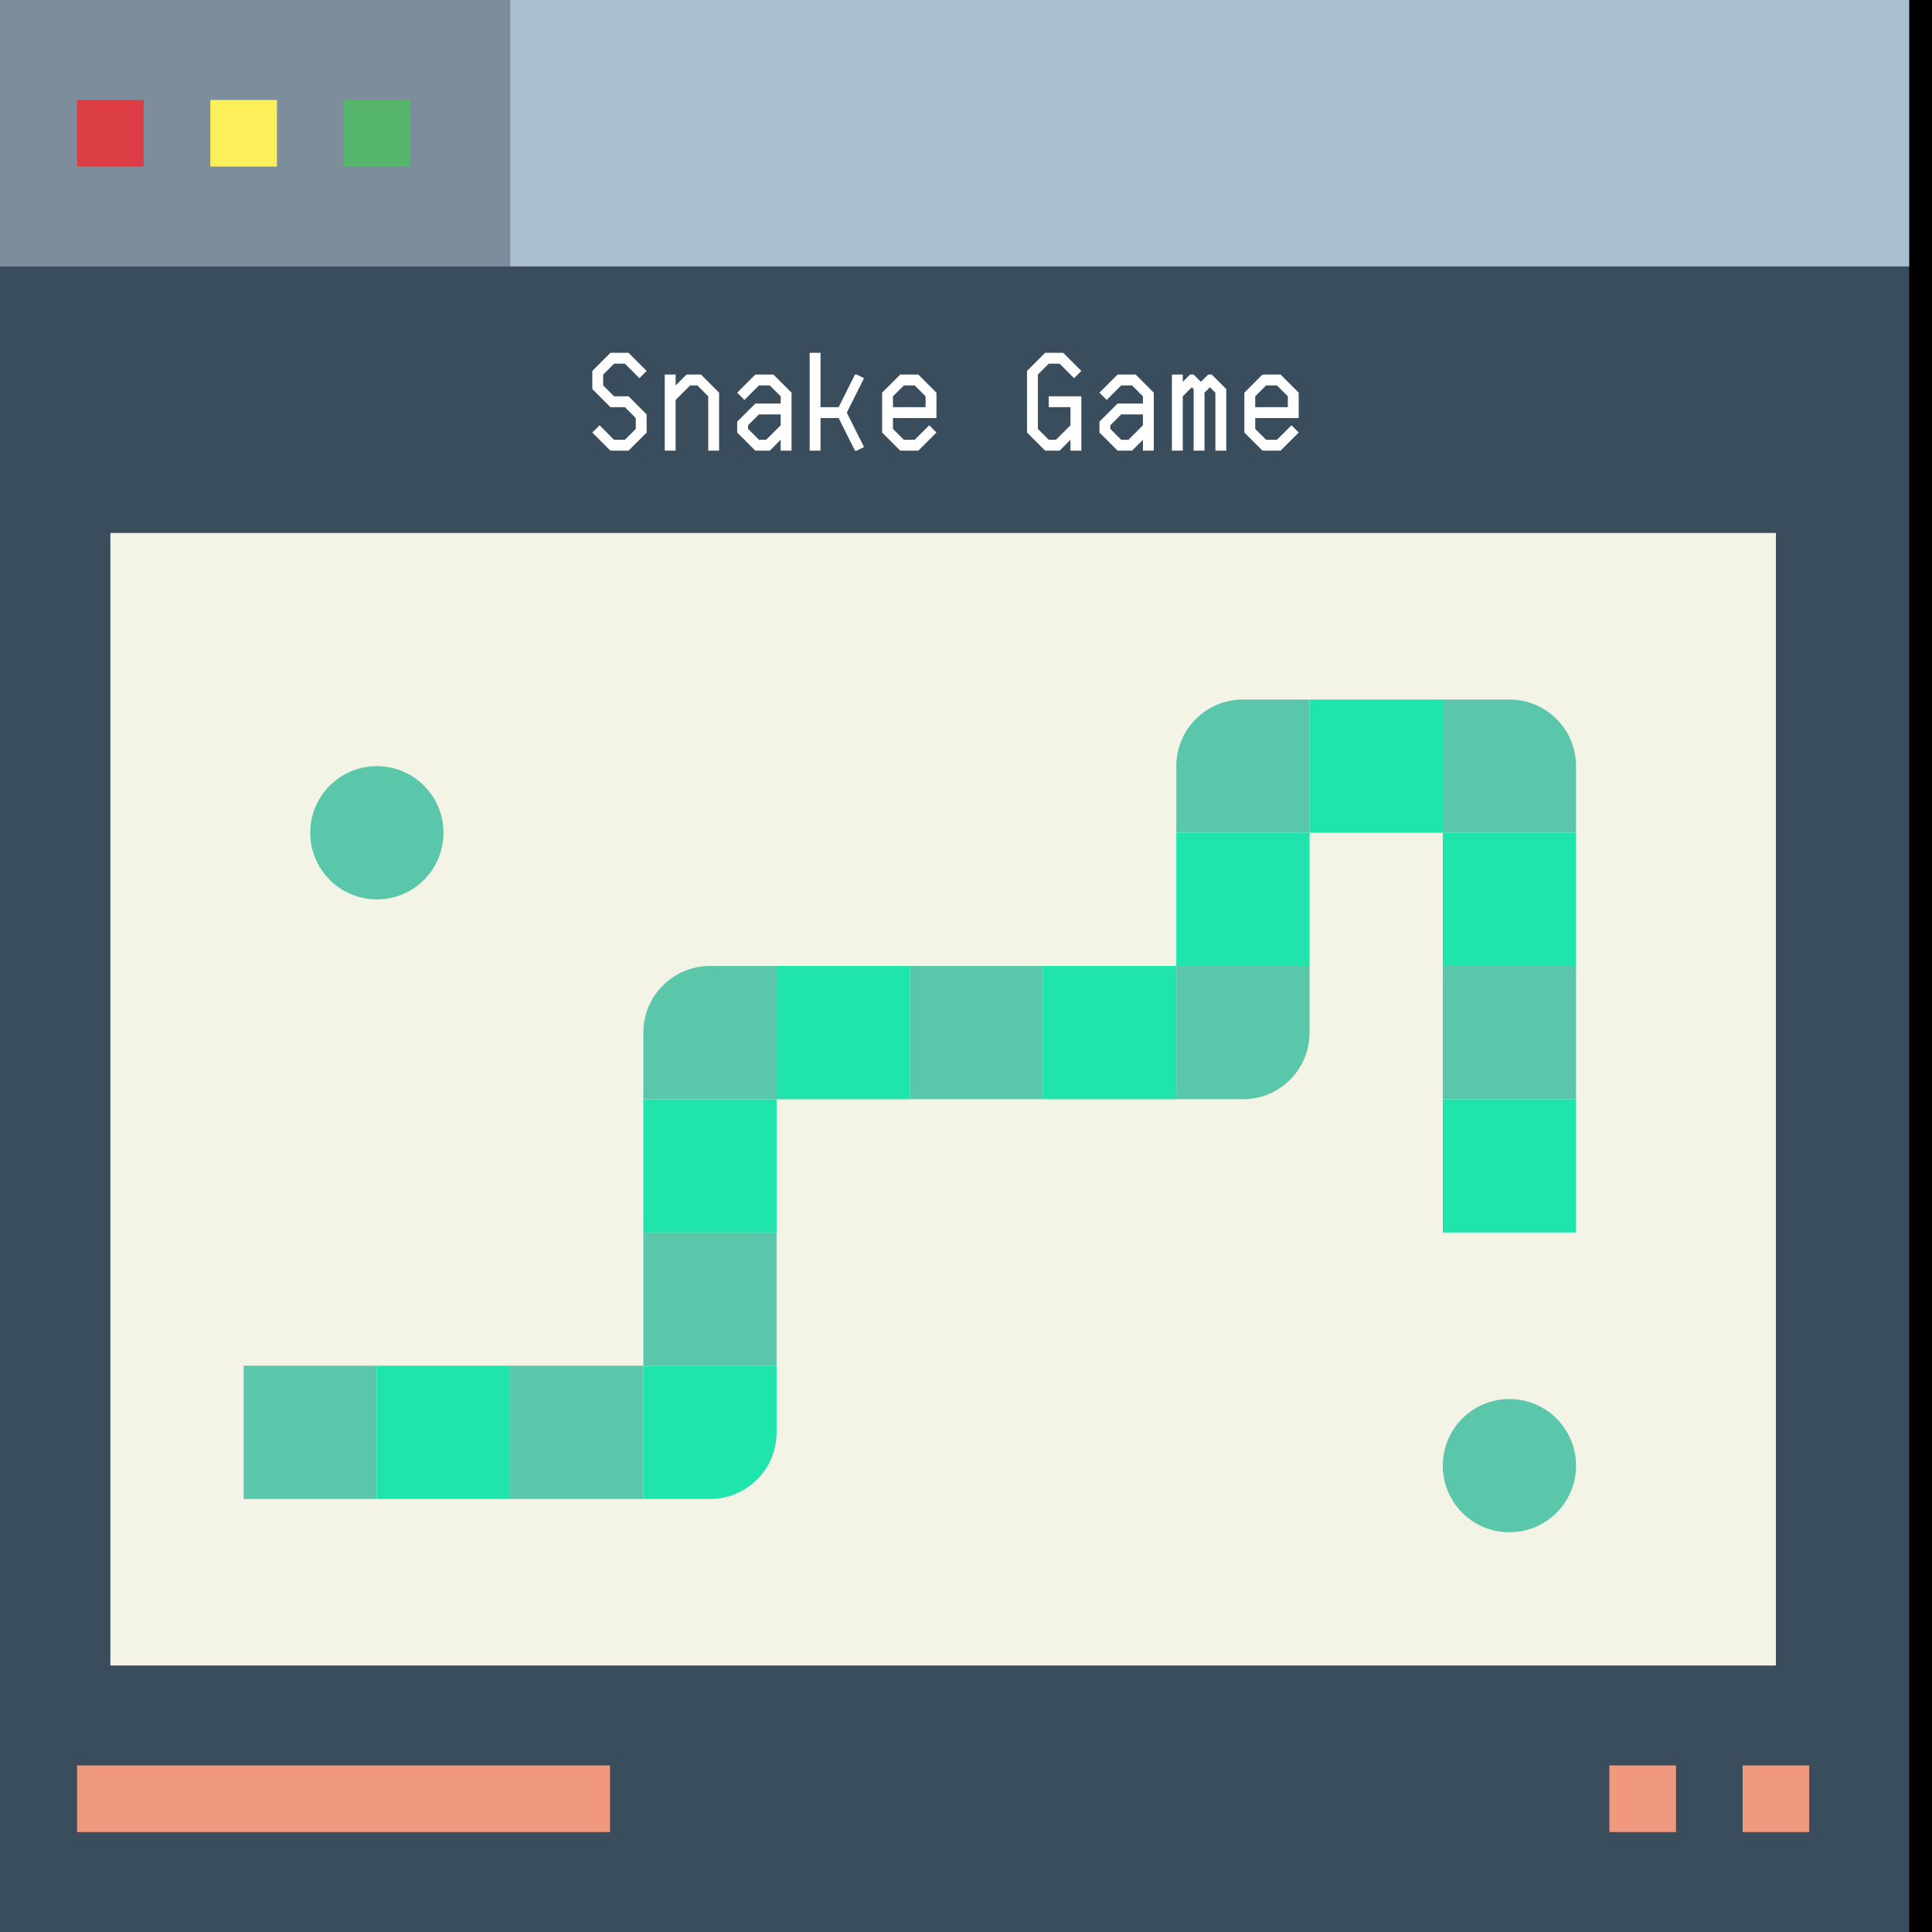 <svg xmlns="http://www.w3.org/2000/svg" xmlns:xlink="http://www.w3.org/1999/xlink" width="1000" zoomAndPan="magnify" viewBox="0 0 750 750" height="1000" preserveAspectRatio="xMidYMid meet" version="1.0"><defs><g/><clipPath id="319aa2c169"><path d="M 0 0 L 741.125 0 L 741.125 750 L 0 750 Z M 0 0 " clip-rule="nonzero"/></clipPath><clipPath id="92cd5ff5d5"><path d="M 198 0 L 741.125 0 L 741.125 104 L 198 104 Z M 198 0 " clip-rule="nonzero"/></clipPath></defs><rect x="-75" width="900" fill="#ffffff" y="-75" height="900" fill-opacity="1"/><rect x="-75" width="900" fill="#ffffff" y="-75" height="900" fill-opacity="1"/><rect x="-75" width="900" fill="#000000" y="-75" height="900" fill-opacity="1"/><g clip-path="url(#319aa2c169)"><path fill="#394d5c" d="M 741.125 750 L -8.875 750 L -8.875 0 L 741.125 0 L 741.125 750 " fill-opacity="1" fill-rule="nonzero"/></g><path fill="#7d8d9c" d="M 198.023 103.449 L -8.875 103.449 L -8.875 0 L 198.023 0 L 198.023 103.449 " fill-opacity="1" fill-rule="nonzero"/><g clip-path="url(#92cd5ff5d5)"><path fill="#aabece" d="M 741.125 103.449 L 198.023 103.449 L 198.023 0 L 741.125 0 L 741.125 103.449 " fill-opacity="1" fill-rule="nonzero"/></g><path fill="#dd3e46" d="M 55.781 64.656 L 29.918 64.656 L 29.918 38.793 L 55.781 38.793 L 55.781 64.656 " fill-opacity="1" fill-rule="nonzero"/><path fill="#fcf05a" d="M 107.504 64.656 L 81.641 64.656 L 81.641 38.793 L 107.504 38.793 L 107.504 64.656 " fill-opacity="1" fill-rule="nonzero"/><path fill="#55b56a" d="M 159.23 64.656 L 133.367 64.656 L 133.367 38.793 L 159.23 38.793 L 159.23 64.656 " fill-opacity="1" fill-rule="nonzero"/><path fill="#f4f4e6" d="M 689.402 646.551 L 42.848 646.551 L 42.848 206.898 L 689.402 206.898 L 689.402 646.551 " fill-opacity="1" fill-rule="nonzero"/><path fill="#5ac6aa" d="M 172.16 323.277 C 172.16 337.57 160.594 349.137 146.297 349.137 C 132.004 349.137 120.438 337.57 120.438 323.277 C 120.438 308.98 132.004 297.414 146.297 297.414 C 160.594 297.414 172.16 308.98 172.16 323.277 " fill-opacity="1" fill-rule="nonzero"/><path fill="#5ac6aa" d="M 611.816 568.965 C 611.816 583.262 600.246 594.828 585.953 594.828 C 571.656 594.828 560.09 583.262 560.09 568.965 C 560.09 554.672 571.656 543.102 585.953 543.102 C 600.246 543.102 611.816 554.672 611.816 568.965 " fill-opacity="1" fill-rule="nonzero"/><path fill="#5ac6aa" d="M 146.297 581.898 L 94.574 581.898 L 94.574 530.172 L 146.297 530.172 L 146.297 581.898 " fill-opacity="1" fill-rule="nonzero"/><path fill="#1fe5ac" d="M 198.023 581.898 L 146.297 581.898 L 146.297 530.172 L 198.023 530.172 L 198.023 581.898 " fill-opacity="1" fill-rule="nonzero"/><path fill="#5ac6aa" d="M 249.746 581.898 L 198.023 581.898 L 198.023 530.172 L 249.746 530.172 L 249.746 581.898 " fill-opacity="1" fill-rule="nonzero"/><path fill="#1fe5ac" d="M 275.609 581.898 L 249.746 581.898 L 249.746 530.172 L 301.469 530.172 L 301.469 556.035 C 301.469 570.328 289.902 581.898 275.609 581.898 " fill-opacity="1" fill-rule="nonzero"/><path fill="#5ac6aa" d="M 301.469 530.172 L 249.746 530.172 L 249.746 478.449 L 301.469 478.449 L 301.469 530.172 " fill-opacity="1" fill-rule="nonzero"/><path fill="#1fe5ac" d="M 301.469 478.449 L 249.746 478.449 L 249.746 426.723 L 301.469 426.723 L 301.469 478.449 " fill-opacity="1" fill-rule="nonzero"/><path fill="#5ac6aa" d="M 301.469 426.723 L 249.746 426.723 L 249.746 400.863 C 249.746 386.566 261.312 375 275.609 375 L 301.469 375 L 301.469 426.723 " fill-opacity="1" fill-rule="nonzero"/><path fill="#1fe5ac" d="M 353.195 426.723 L 301.469 426.723 L 301.469 375 L 353.195 375 L 353.195 426.723 " fill-opacity="1" fill-rule="nonzero"/><path fill="#5ac6aa" d="M 404.918 426.723 L 353.195 426.723 L 353.195 375 L 404.918 375 L 404.918 426.723 " fill-opacity="1" fill-rule="nonzero"/><path fill="#1fe5ac" d="M 456.641 426.723 L 404.918 426.723 L 404.918 375 L 456.641 375 L 456.641 426.723 " fill-opacity="1" fill-rule="nonzero"/><path fill="#5ac6aa" d="M 482.504 426.723 L 456.641 426.723 L 456.641 375 L 508.367 375 L 508.367 400.863 C 508.367 415.156 496.801 426.723 482.504 426.723 " fill-opacity="1" fill-rule="nonzero"/><path fill="#1fe5ac" d="M 508.367 375 L 456.641 375 L 456.641 323.277 L 508.367 323.277 L 508.367 375 " fill-opacity="1" fill-rule="nonzero"/><path fill="#5ac6aa" d="M 508.367 323.277 L 456.641 323.277 L 456.641 297.414 C 456.641 283.117 468.211 271.551 482.504 271.551 L 508.367 271.551 L 508.367 323.277 " fill-opacity="1" fill-rule="nonzero"/><path fill="#1fe5ac" d="M 560.09 323.277 L 508.367 323.277 L 508.367 271.551 L 560.09 271.551 L 560.09 323.277 " fill-opacity="1" fill-rule="nonzero"/><path fill="#5ac6aa" d="M 611.816 323.277 L 560.09 323.277 L 560.09 271.551 L 585.953 271.551 C 600.246 271.551 611.816 283.117 611.816 297.414 L 611.816 323.277 " fill-opacity="1" fill-rule="nonzero"/><path fill="#1fe5ac" d="M 611.816 375 L 560.09 375 L 560.09 323.277 L 611.816 323.277 L 611.816 375 " fill-opacity="1" fill-rule="nonzero"/><path fill="#5ac6aa" d="M 611.816 426.723 L 560.09 426.723 L 560.09 375 L 611.816 375 L 611.816 426.723 " fill-opacity="1" fill-rule="nonzero"/><path fill="#1fe5ac" d="M 611.816 478.449 L 560.09 478.449 L 560.09 426.723 L 611.816 426.723 L 611.816 478.449 " fill-opacity="1" fill-rule="nonzero"/><path fill="#f1997e" d="M 236.816 711.207 L 29.918 711.207 L 29.918 685.344 L 236.816 685.344 L 236.816 711.207 " fill-opacity="1" fill-rule="nonzero"/><path fill="#f1997e" d="M 702.332 711.207 L 676.469 711.207 L 676.469 685.344 L 702.332 685.344 L 702.332 711.207 " fill-opacity="1" fill-rule="nonzero"/><path fill="#f1997e" d="M 650.609 711.207 L 624.746 711.207 L 624.746 685.344 L 650.609 685.344 L 650.609 711.207 " fill-opacity="1" fill-rule="nonzero"/><g fill="#ffffff" fill-opacity="1"><g transform="translate(229.934, 174.939)"><g><path d="M 7.031 0 L 0 -7.031 L 2.812 -9.844 L 8.438 -4.219 L 12.656 -4.219 L 16.875 -8.438 L 16.875 -12.656 L 12.656 -16.875 L 7.031 -16.875 L 0 -23.906 L 0 -30.938 L 7.031 -37.969 L 14.062 -37.969 L 21.094 -30.938 L 18.281 -28.125 L 12.656 -33.75 L 8.438 -33.75 L 4.219 -29.531 L 4.219 -25.312 L 8.438 -21.094 L 14.062 -21.094 L 21.094 -14.062 L 21.094 -7.031 L 14.062 0 Z M 7.031 0 "/></g></g><g transform="translate(258.059, 174.939)"><g><path d="M 0 0 L 0 -29.531 L 4.219 -29.531 L 4.219 -25.312 L 8.438 -29.531 L 14.062 -29.531 L 21.094 -22.5 L 21.094 0 L 16.875 0 L 16.875 -21.094 L 12.656 -25.312 L 9.844 -25.312 L 4.219 -19.688 L 4.219 0 Z M 0 0 "/></g></g><g transform="translate(286.184, 174.939)"><g><path d="M 11.25 -4.219 L 16.875 -9.844 L 16.875 -14.062 L 8.438 -14.062 L 4.219 -9.844 L 4.219 -8.438 L 8.438 -4.219 Z M 7.031 0 L 0 -7.031 L 0 -11.25 L 7.031 -18.281 L 16.875 -18.281 L 16.875 -21.094 L 12.656 -25.312 L 8.438 -25.312 L 2.812 -19.688 L 0 -22.5 L 7.031 -29.531 L 14.062 -29.531 L 21.094 -22.5 L 21.094 0 L 16.875 0 L 16.875 -4.219 L 12.656 0 Z M 7.031 0 "/></g></g><g transform="translate(314.309, 174.939)"><g><path d="M 0 0 L 0 -37.969 L 4.219 -37.969 L 4.219 -16.875 L 11.25 -16.875 L 17.578 -29.531 L 18.281 -29.531 L 21.094 -28.125 L 14.422 -14.766 L 21.094 -1.406 L 18.281 0 L 17.578 0 L 11.25 -12.656 L 4.219 -12.656 L 4.219 0 Z M 0 0 "/></g></g><g transform="translate(342.434, 174.939)"><g><path d="M 16.875 -16.875 L 16.875 -21.094 L 12.656 -25.312 L 8.438 -25.312 L 4.219 -21.094 L 4.219 -16.875 Z M 7.031 0 L 0 -7.031 L 0 -22.5 L 7.031 -29.531 L 14.062 -29.531 L 21.094 -22.5 L 21.094 -12.656 L 4.219 -12.656 L 4.219 -8.438 L 8.438 -4.219 L 12.656 -4.219 L 18.281 -9.844 L 21.094 -7.031 L 14.062 0 Z M 7.031 0 "/></g></g><g transform="translate(370.559, 174.939)"><g/></g><g transform="translate(398.684, 174.939)"><g><path d="M 7.031 0 L 0 -7.031 L 0 -30.938 L 7.031 -37.969 L 14.062 -37.969 L 21.094 -30.938 L 18.281 -28.125 L 12.656 -33.75 L 8.438 -33.75 L 4.219 -29.531 L 4.219 -8.438 L 8.438 -4.219 L 11.25 -4.219 L 16.875 -9.844 L 16.875 -16.875 L 8.438 -16.875 L 8.438 -21.094 L 21.094 -21.094 L 21.094 0 L 16.875 0 L 16.875 -4.219 L 12.656 0 Z M 7.031 0 "/></g></g><g transform="translate(426.809, 174.939)"><g><path d="M 11.25 -4.219 L 16.875 -9.844 L 16.875 -14.062 L 8.438 -14.062 L 4.219 -9.844 L 4.219 -8.438 L 8.438 -4.219 Z M 7.031 0 L 0 -7.031 L 0 -11.25 L 7.031 -18.281 L 16.875 -18.281 L 16.875 -21.094 L 12.656 -25.312 L 8.438 -25.312 L 2.812 -19.688 L 0 -22.5 L 7.031 -29.531 L 14.062 -29.531 L 21.094 -22.5 L 21.094 0 L 16.875 0 L 16.875 -4.219 L 12.656 0 Z M 7.031 0 "/></g></g><g transform="translate(454.934, 174.939)"><g><path d="M 0 0 L 0 -29.531 L 4.219 -29.531 L 4.219 -26.719 L 7.031 -29.531 L 8.438 -29.531 L 11.25 -26.719 L 14.062 -29.531 L 15.469 -29.531 L 21.094 -23.906 L 21.094 0 L 16.875 0 L 16.875 -22.5 L 14.766 -24.609 L 12.656 -22.5 L 12.656 0 L 8.438 0 L 8.438 -23.906 L 7.734 -24.609 L 4.219 -21.094 L 4.219 0 Z M 0 0 "/></g></g><g transform="translate(483.059, 174.939)"><g><path d="M 16.875 -16.875 L 16.875 -21.094 L 12.656 -25.312 L 8.438 -25.312 L 4.219 -21.094 L 4.219 -16.875 Z M 7.031 0 L 0 -7.031 L 0 -22.5 L 7.031 -29.531 L 14.062 -29.531 L 21.094 -22.5 L 21.094 -12.656 L 4.219 -12.656 L 4.219 -8.438 L 8.438 -4.219 L 12.656 -4.219 L 18.281 -9.844 L 21.094 -7.031 L 14.062 0 Z M 7.031 0 "/></g></g></g></svg>